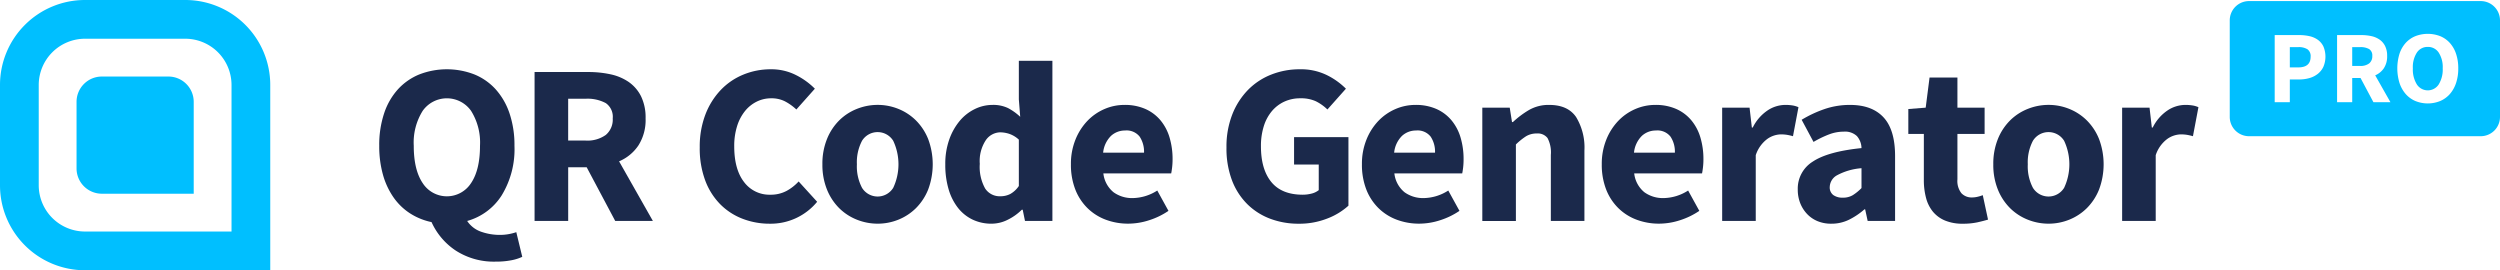<svg xmlns="http://www.w3.org/2000/svg" width="518.028" height="56" viewBox="0 0 518.028 56">
  <defs>
    <style>
      .cls-1 {
        fill: #1b294b;
      }

      .cls-2 {
        fill: #00bfff;
      }
    </style>
  </defs>
  <g id="_56px-original-PRO-2-colours-qrcg-logo" data-name="56px-original-PRO-2-colours-qrcg-logo" transform="translate(-168.231 -76.046)">
    <path id="Path_20240" data-name="Path 20240" class="cls-1" d="M276.449,129.263a9.367,9.367,0,0,1-2.249.71,16.168,16.168,0,0,1-3.2.283,14.555,14.555,0,0,1-8.307-2.272,13.977,13.977,0,0,1-5.041-5.916,13.165,13.165,0,0,1-4.473-1.823,12.288,12.288,0,0,1-3.431-3.337,15.555,15.555,0,0,1-2.178-4.709,21.764,21.764,0,0,1-.757-5.94,20.67,20.67,0,0,1,1.018-6.745,13.964,13.964,0,0,1,2.863-4.97,12.3,12.3,0,0,1,4.426-3.076,15.791,15.791,0,0,1,11.407,0,12.161,12.161,0,0,1,4.426,3.1,14.219,14.219,0,0,1,2.864,4.993,20.545,20.545,0,0,1,1.017,6.7,18.319,18.319,0,0,1-2.651,10.271,12.394,12.394,0,0,1-7.147,5.3,5.708,5.708,0,0,0,2.935,2.247,11.611,11.611,0,0,0,3.834.64,10.014,10.014,0,0,0,1.87-.167,10.362,10.362,0,0,0,1.538-.4Zm-22.483-23q0,4.969,1.845,7.715a5.958,5.958,0,0,0,10.035,0q1.846-2.744,1.846-7.715a12.351,12.351,0,0,0-1.846-7.242,6.136,6.136,0,0,0-10.035,0A12.359,12.359,0,0,0,253.966,106.259Z"/>
    <path id="Path_20241" data-name="Path 20241" class="cls-1" d="M295.713,121.832,289.8,110.708h-3.834v11.124H279V90.97h11.123a21.514,21.514,0,0,1,4.615.474,10.55,10.55,0,0,1,3.763,1.585,7.93,7.93,0,0,1,2.556,2.959,10,10,0,0,1,.947,4.591,9.791,9.791,0,0,1-1.492,5.608,9.081,9.081,0,0,1-4,3.29l7.005,12.355Zm-9.751-16.661h3.6a6.549,6.549,0,0,0,4.189-1.161,4.139,4.139,0,0,0,1.444-3.431,3.436,3.436,0,0,0-1.444-3.171,7.992,7.992,0,0,0-4.189-.9h-3.6Z"/>
    <path id="Path_20242" data-name="Path 20242" class="cls-1" d="M313.225,106.591a18.563,18.563,0,0,1,1.183-6.841,15.26,15.26,0,0,1,3.2-5.087,13.54,13.54,0,0,1,4.686-3.172,14.868,14.868,0,0,1,5.656-1.089,11.26,11.26,0,0,1,5.23,1.207,14.873,14.873,0,0,1,3.9,2.817l-3.834,4.306a10.846,10.846,0,0,0-2.39-1.7,6.127,6.127,0,0,0-2.816-.617,6.725,6.725,0,0,0-3.006.687,7.268,7.268,0,0,0-2.438,1.964,9.459,9.459,0,0,0-1.633,3.124,13.636,13.636,0,0,0-.591,4.166q0,4.782,2.035,7.408a6.539,6.539,0,0,0,5.443,2.627,6.942,6.942,0,0,0,3.314-.758,9.626,9.626,0,0,0,2.555-1.988l3.834,4.212a12.469,12.469,0,0,1-9.8,4.544,15.588,15.588,0,0,1-5.632-1.017,13.136,13.136,0,0,1-4.639-3.006,13.971,13.971,0,0,1-3.124-4.946A19.008,19.008,0,0,1,313.225,106.591Z"/>
    <path id="Path_20243" data-name="Path 20243" class="cls-1" d="M338.642,110.093a13.6,13.6,0,0,1,.947-5.23A11.445,11.445,0,0,1,342.121,101a10.9,10.9,0,0,1,3.668-2.39,11.552,11.552,0,0,1,4.307-.829,11.382,11.382,0,0,1,4.284.829,10.976,10.976,0,0,1,3.644,2.39,11.493,11.493,0,0,1,2.533,3.858,14.93,14.93,0,0,1,0,10.46,11.493,11.493,0,0,1-2.533,3.858,10.992,10.992,0,0,1-3.644,2.39,11.4,11.4,0,0,1-4.284.828,11.571,11.571,0,0,1-4.307-.828,10.912,10.912,0,0,1-3.668-2.39,11.445,11.445,0,0,1-2.532-3.858A13.6,13.6,0,0,1,338.642,110.093Zm7.147,0a9.537,9.537,0,0,0,1.065,4.874,3.8,3.8,0,0,0,6.461,0,11.456,11.456,0,0,0,0-9.75,3.8,3.8,0,0,0-6.461,0A9.558,9.558,0,0,0,345.789,110.093Z"/>
    <path id="Path_20244" data-name="Path 20244" class="cls-1" d="M364.106,110.093a14.974,14.974,0,0,1,.829-5.159,12.476,12.476,0,0,1,2.176-3.858,9.45,9.45,0,0,1,3.125-2.438,8.283,8.283,0,0,1,3.621-.852,7.084,7.084,0,0,1,3.266.663,11.641,11.641,0,0,1,2.508,1.8l-.284-3.6v-8H386.3v33.18h-5.68l-.473-2.321h-.189a10.99,10.99,0,0,1-2.888,2.06,7.457,7.457,0,0,1-3.36.828,9,9,0,0,1-3.953-.852,8.521,8.521,0,0,1-3.029-2.438,11.468,11.468,0,0,1-1.94-3.857A17.783,17.783,0,0,1,364.106,110.093Zm7.148-.1a9.166,9.166,0,0,0,1.111,5.112,3.6,3.6,0,0,0,3.148,1.609,4.437,4.437,0,0,0,2.059-.473,5.2,5.2,0,0,0,1.775-1.657V104.98a5.587,5.587,0,0,0-1.941-1.183,6.162,6.162,0,0,0-1.94-.33,3.719,3.719,0,0,0-2.935,1.585A7.834,7.834,0,0,0,371.254,110Z"/>
    <path id="Path_20245" data-name="Path 20245" class="cls-1" d="M390.139,110.093a13.344,13.344,0,0,1,.947-5.136,12.156,12.156,0,0,1,2.485-3.881,10.8,10.8,0,0,1,3.526-2.438,10.351,10.351,0,0,1,4.118-.852,10.474,10.474,0,0,1,4.378.852A8.639,8.639,0,0,1,408.717,101a10.017,10.017,0,0,1,1.869,3.574,15.559,15.559,0,0,1,.616,4.472,14.447,14.447,0,0,1-.1,1.728q-.094.782-.189,1.207H396.86a5.871,5.871,0,0,0,2.107,3.9,6.543,6.543,0,0,0,4,1.208,9.661,9.661,0,0,0,5.065-1.563l2.319,4.212a15.415,15.415,0,0,1-4,1.941,14.063,14.063,0,0,1-4.331.71,13.1,13.1,0,0,1-4.686-.828,10.764,10.764,0,0,1-3.786-2.414,11.018,11.018,0,0,1-2.509-3.858A14.074,14.074,0,0,1,390.139,110.093Zm15.147-2.414a5.634,5.634,0,0,0-.9-3.313,3.442,3.442,0,0,0-3.029-1.279,4.253,4.253,0,0,0-2.911,1.113,5.687,5.687,0,0,0-1.633,3.479Z"/>
    <path id="Path_20246" data-name="Path 20246" class="cls-1" d="M422.371,106.591a18.234,18.234,0,0,1,1.207-6.841,15.192,15.192,0,0,1,3.266-5.087,13.835,13.835,0,0,1,4.828-3.172,15.974,15.974,0,0,1,5.893-1.089,12.214,12.214,0,0,1,5.656,1.231,14.884,14.884,0,0,1,3.9,2.793l-3.834,4.306a9.537,9.537,0,0,0-2.39-1.7,7.382,7.382,0,0,0-3.242-.617,7.78,7.78,0,0,0-3.29.687,7.466,7.466,0,0,0-2.58,1.964,8.972,8.972,0,0,0-1.68,3.124,13.605,13.605,0,0,0-.592,4.166q0,4.782,2.154,7.408t6.508,2.627a7.255,7.255,0,0,0,1.846-.237,3.783,3.783,0,0,0,1.468-.71v-5.3h-5.113v-5.68h11.266v14.2a13.8,13.8,0,0,1-4.355,2.651,15.812,15.812,0,0,1-5.963,1.088,16.574,16.574,0,0,1-5.847-1.017,13.463,13.463,0,0,1-4.756-3.006,13.865,13.865,0,0,1-3.2-4.946A18.632,18.632,0,0,1,422.371,106.591Z"/>
    <path id="Path_20247" data-name="Path 20247" class="cls-1" d="M450.439,110.093a13.344,13.344,0,0,1,.946-5.136,12.156,12.156,0,0,1,2.485-3.881,10.811,10.811,0,0,1,3.526-2.438,10.358,10.358,0,0,1,4.118-.852,10.467,10.467,0,0,1,4.378.852A8.651,8.651,0,0,1,469.017,101a10.049,10.049,0,0,1,1.869,3.574,15.56,15.56,0,0,1,.615,4.472,14.465,14.465,0,0,1-.094,1.728c-.064.521-.126.923-.189,1.207H457.16a5.874,5.874,0,0,0,2.106,3.9,6.548,6.548,0,0,0,4,1.208,9.657,9.657,0,0,0,5.064-1.563l2.319,4.212a15.407,15.407,0,0,1-4,1.941,14.063,14.063,0,0,1-4.331.71,13.1,13.1,0,0,1-4.686-.828,10.768,10.768,0,0,1-3.787-2.414,11.03,11.03,0,0,1-2.508-3.858A14.054,14.054,0,0,1,450.439,110.093Zm15.146-2.414a5.626,5.626,0,0,0-.9-3.313,3.44,3.44,0,0,0-3.028-1.279,4.256,4.256,0,0,0-2.912,1.113,5.681,5.681,0,0,0-1.632,3.479Z"/>
    <path id="Path_20248" data-name="Path 20248" class="cls-1" d="M475.382,98.354h5.681l.473,2.983h.189a18.893,18.893,0,0,1,3.313-2.486,8.116,8.116,0,0,1,4.213-1.065q3.834,0,5.562,2.509a12.14,12.14,0,0,1,1.727,6.958v14.579h-6.958v-13.68a6.35,6.35,0,0,0-.686-3.5,2.535,2.535,0,0,0-2.2-.947,4.2,4.2,0,0,0-2.272.591,13.376,13.376,0,0,0-2.083,1.681v15.857h-6.958Z"/>
    <path id="Path_20249" data-name="Path 20249" class="cls-1" d="M500.137,110.093a13.344,13.344,0,0,1,.947-5.136,12.156,12.156,0,0,1,2.485-3.881,10.8,10.8,0,0,1,3.526-2.438,10.351,10.351,0,0,1,4.118-.852,10.474,10.474,0,0,1,4.378.852A8.639,8.639,0,0,1,518.715,101a10.017,10.017,0,0,1,1.869,3.574,15.558,15.558,0,0,1,.616,4.472,14.44,14.44,0,0,1-.1,1.728q-.094.782-.189,1.207H506.858a5.871,5.871,0,0,0,2.107,3.9,6.545,6.545,0,0,0,4,1.208,9.66,9.66,0,0,0,5.065-1.563l2.319,4.212a15.424,15.424,0,0,1-4,1.941,14.074,14.074,0,0,1-4.332.71,13.1,13.1,0,0,1-4.686-.828,10.764,10.764,0,0,1-3.786-2.414,11.018,11.018,0,0,1-2.509-3.858A14.074,14.074,0,0,1,500.137,110.093Zm15.147-2.414a5.626,5.626,0,0,0-.9-3.313,3.442,3.442,0,0,0-3.029-1.279,4.253,4.253,0,0,0-2.911,1.113,5.687,5.687,0,0,0-1.633,3.479Z"/>
    <path id="Path_20250" data-name="Path 20250" class="cls-1" d="M525.081,98.354h5.68l.473,4.118h.189a9.1,9.1,0,0,1,3.077-3.549,6.686,6.686,0,0,1,3.6-1.137,9.339,9.339,0,0,1,1.634.119,5.056,5.056,0,0,1,1.159.354l-1.136,6.011a12.042,12.042,0,0,0-1.23-.284,8.3,8.3,0,0,0-1.326-.094,5.078,5.078,0,0,0-2.769.947,6.848,6.848,0,0,0-2.39,3.361v13.632h-6.958Z"/>
    <path id="Path_20251" data-name="Path 20251" class="cls-1" d="M540.748,115.3a6.578,6.578,0,0,1,3.124-5.775q3.125-2.082,10.082-2.792a3.888,3.888,0,0,0-.946-2.485,3.586,3.586,0,0,0-2.746-.923,8.562,8.562,0,0,0-3.029.568,21.177,21.177,0,0,0-3.219,1.562l-2.461-4.59a24.625,24.625,0,0,1,4.757-2.226,16.154,16.154,0,0,1,5.278-.852q4.542,0,6.934,2.58t2.39,8.023v13.443h-5.68l-.521-2.415h-.141a14.748,14.748,0,0,1-3.2,2.154,8.2,8.2,0,0,1-3.668.828,7.3,7.3,0,0,1-2.887-.544,6.266,6.266,0,0,1-2.177-1.515,6.98,6.98,0,0,1-1.4-2.249A7.64,7.64,0,0,1,540.748,115.3Zm6.627-.521a1.954,1.954,0,0,0,.734,1.681,3.217,3.217,0,0,0,1.964.544,3.911,3.911,0,0,0,2.082-.521,9.89,9.89,0,0,0,1.8-1.467V110.9a12.681,12.681,0,0,0-5.159,1.514A2.858,2.858,0,0,0,547.375,114.778Z"/>
    <path id="Path_20252" data-name="Path 20252" class="cls-1" d="M566.875,103.8h-3.218V98.638l3.6-.284.8-6.248h5.774v6.248h5.633V103.8h-5.633v9.42a4.086,4.086,0,0,0,.829,2.864,2.885,2.885,0,0,0,2.2.875,4.984,4.984,0,0,0,1.159-.142,7.709,7.709,0,0,0,1.065-.332l1.089,5.065q-.948.284-2.224.569a13.9,13.9,0,0,1-2.982.283,9.36,9.36,0,0,1-3.716-.663,6.487,6.487,0,0,1-2.509-1.845,7.494,7.494,0,0,1-1.419-2.864,14.3,14.3,0,0,1-.451-3.716Z"/>
    <path id="Path_20253" data-name="Path 20253" class="cls-1" d="M581.265,110.093a13.6,13.6,0,0,1,.946-5.23A11.462,11.462,0,0,1,584.744,101a10.9,10.9,0,0,1,3.668-2.39,11.552,11.552,0,0,1,4.307-.829,11.381,11.381,0,0,1,4.284.829,10.976,10.976,0,0,1,3.644,2.39,11.476,11.476,0,0,1,2.532,3.858,14.916,14.916,0,0,1,0,10.46,11.476,11.476,0,0,1-2.532,3.858,10.992,10.992,0,0,1-3.644,2.39,11.4,11.4,0,0,1-4.284.828,11.571,11.571,0,0,1-4.307-.828,10.912,10.912,0,0,1-3.668-2.39,11.462,11.462,0,0,1-2.533-3.858A13.6,13.6,0,0,1,581.265,110.093Zm7.147,0a9.538,9.538,0,0,0,1.065,4.874,3.8,3.8,0,0,0,6.461,0,11.466,11.466,0,0,0,0-9.75,3.8,3.8,0,0,0-6.461,0A9.558,9.558,0,0,0,588.412,110.093Z"/>
    <path id="Path_20254" data-name="Path 20254" class="cls-1" d="M607.959,98.354h5.681l.473,4.118h.189a9.086,9.086,0,0,1,3.076-3.549,6.689,6.689,0,0,1,3.6-1.137,9.319,9.319,0,0,1,1.633.119,5.048,5.048,0,0,1,1.16.354l-1.137,6.011a12.038,12.038,0,0,0-1.23-.284,8.3,8.3,0,0,0-1.325-.094,5.076,5.076,0,0,0-2.769.947,6.855,6.855,0,0,0-2.391,3.361v13.632h-6.958Z"/>
    <path id="Rectangle_4040" data-name="Rectangle 4040" class="cls-2" d="M5.243,0H19.036a5.243,5.243,0,0,1,5.243,5.243V19.036a5.243,5.243,0,0,1-5.243,5.243H0a0,0,0,0,1,0,0V5.243A5.243,5.243,0,0,1,5.243,0Z" transform="translate(184.092 116.185) rotate(-90)"/>
    <path id="Path_20255" data-name="Path 20255" class="cls-2" d="M206.622,84.071a9.594,9.594,0,0,1,9.584,9.584v30.366H185.841a9.6,9.6,0,0,1-9.585-9.585V93.655a9.6,9.6,0,0,1,9.585-9.584h20.781m0-8.025H185.841a17.61,17.61,0,0,0-17.61,17.609v20.781a17.61,17.61,0,0,0,17.61,17.61h38.39V93.655a17.609,17.609,0,0,0-17.609-17.609Z"/>
    <g id="Group_25184" data-name="Group 25184">
      <path id="Path_20256" data-name="Path 20256" class="cls-2" d="M671.295,85.768a2.629,2.629,0,0,0-2.261,1.174,5.562,5.562,0,0,0-.832,3.264,5.87,5.87,0,0,0,.832,3.338,2.7,2.7,0,0,0,4.523,0,5.87,5.87,0,0,0,.832-3.338,5.562,5.562,0,0,0-.832-3.264A2.63,2.63,0,0,0,671.295,85.768Z"/>
      <path id="Path_20257" data-name="Path 20257" class="cls-2" d="M682.259,76.27h-48a4,4,0,0,0-4,4v20a4,4,0,0,0,4,4h48a4,4,0,0,0,4-4v-20A4,4,0,0,0,682.259,76.27ZM649.653,89.907a4.1,4.1,0,0,1-1.184,1.471,5.03,5.03,0,0,1-1.728.854,7.7,7.7,0,0,1-2.091.278h-1.941v4.714h-3.136V83.314h5.077a9.641,9.641,0,0,1,2.123.224,4.759,4.759,0,0,1,1.728.748,3.648,3.648,0,0,1,1.163,1.386,5.411,5.411,0,0,1-.011,4.235Zm10.379,7.317-2.668-5.013h-1.728v5.013H652.5V83.314h5.014a9.694,9.694,0,0,1,2.08.214,4.74,4.74,0,0,1,1.7.715,3.586,3.586,0,0,1,1.152,1.333,4.513,4.513,0,0,1,.427,2.069,4.41,4.41,0,0,1-.673,2.529,4.09,4.09,0,0,1-1.8,1.482l3.157,5.568Zm17.119-3.968a6.615,6.615,0,0,1-1.29,2.283,5.587,5.587,0,0,1-1.995,1.439,6.832,6.832,0,0,1-5.141,0,5.587,5.587,0,0,1-1.995-1.439,6.615,6.615,0,0,1-1.29-2.283,10.333,10.333,0,0,1,0-6.091,6.277,6.277,0,0,1,1.29-2.239,5.567,5.567,0,0,1,1.995-1.388,7.137,7.137,0,0,1,5.141,0,5.485,5.485,0,0,1,1.995,1.4,6.393,6.393,0,0,1,1.29,2.249,9.229,9.229,0,0,1,.459,3.02A9.381,9.381,0,0,1,677.151,93.256Z"/>
      <path id="Path_20258" data-name="Path 20258" class="cls-2" d="M659.146,86.216a3.611,3.611,0,0,0-1.888-.405h-1.622v3.9h1.622a2.953,2.953,0,0,0,1.888-.523,1.869,1.869,0,0,0,.651-1.547A1.551,1.551,0,0,0,659.146,86.216Z"/>
      <path id="Path_20259" data-name="Path 20259" class="cls-2" d="M646.367,86.259a3.361,3.361,0,0,0-1.909-.448h-1.749v4.2h1.749q2.56,0,2.561-2.218A1.732,1.732,0,0,0,646.367,86.259Z"/>
    </g>
  </g>
</svg>
